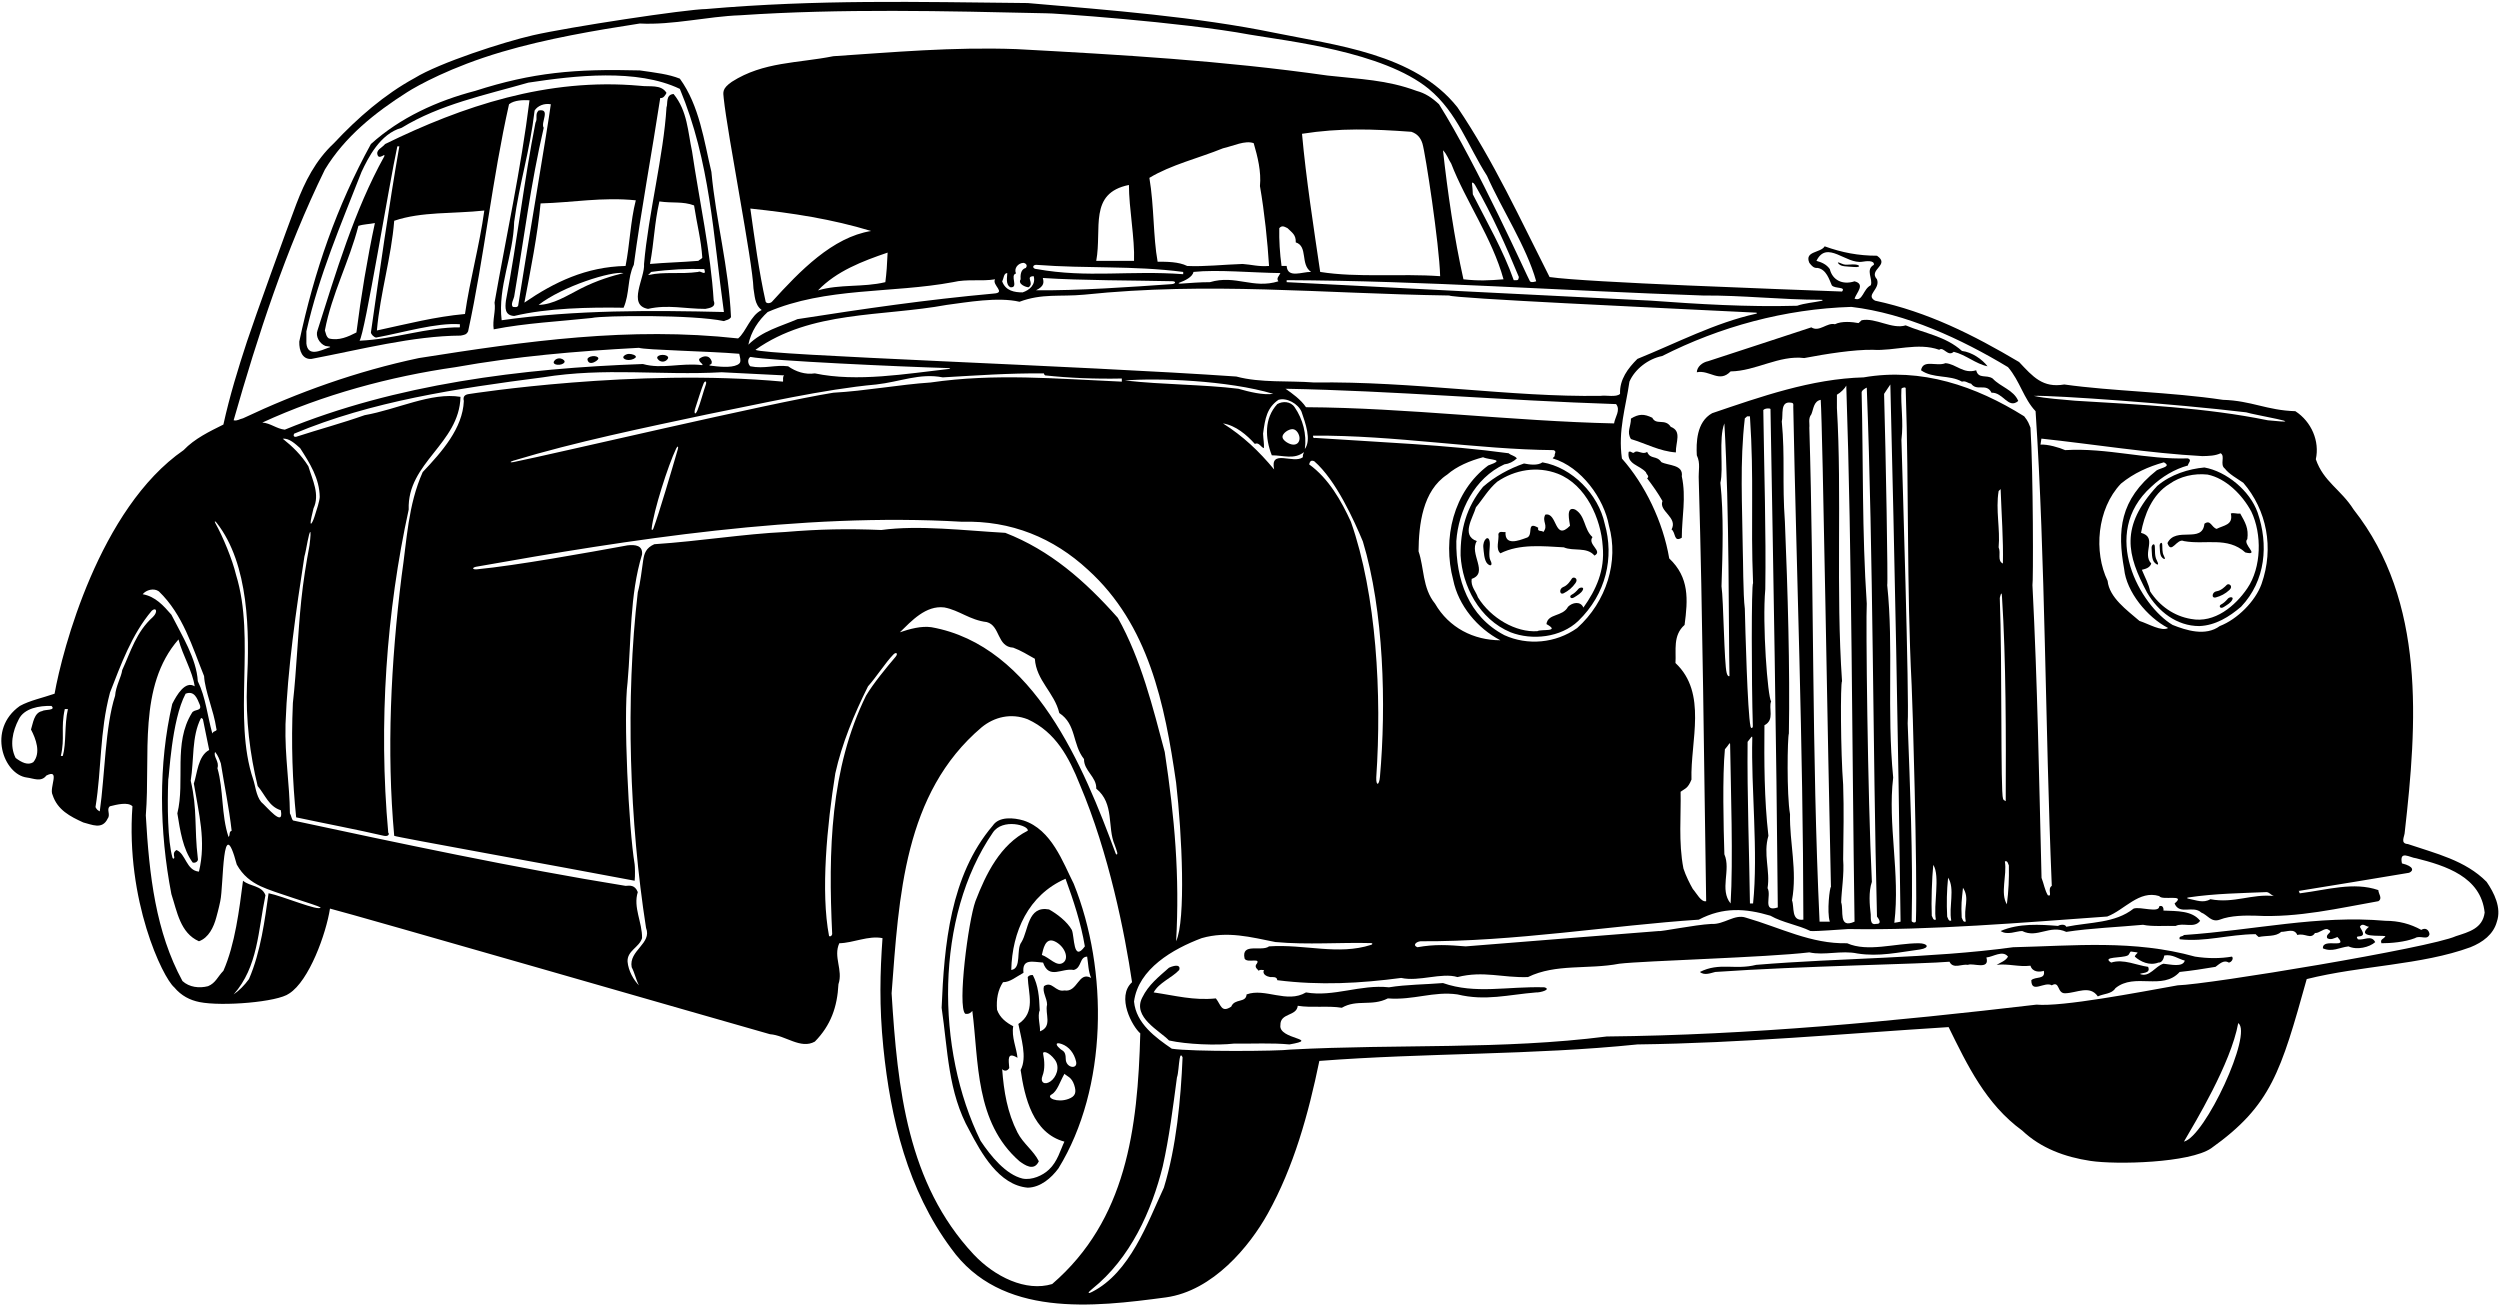 <?xml version="1.0" encoding="UTF-8"?>
<svg xmlns="http://www.w3.org/2000/svg" xmlns:xlink="http://www.w3.org/1999/xlink" width="537pt" height="281pt" viewBox="0 0 537 281" version="1.1">
<g id="surface1">
<path style=" stroke:none;fill-rule:nonzero;fill:rgb(0%,0%,0%);fill-opacity:1;" d="M 534.129 189.426 C 529.551 184.785 523.141 183.32 517.219 181.305 C 515.449 181.184 516.547 179.656 516.547 178.68 C 519.172 155.48 521.125 129.23 505.559 109.449 C 502.812 105.113 499.086 103.465 497.438 98.645 C 498.293 94.797 496.523 90.586 493.043 88.324 C 486.879 88.141 483.641 86.066 477.477 85.883 C 466.059 84.176 453.789 84.051 443.41 82.586 C 438.77 83.379 436.691 80.938 433.703 77.762 C 423.812 71.902 414.105 67.02 402.75 64.578 C 400.613 63.355 403.969 62.133 403.176 59.996 C 401.223 57.859 406.105 56.945 403.176 54.93 C 399.211 54.93 395.668 54.258 391.941 52.914 C 391.051 54.371 387.547 53.895 388.645 56.457 C 389.18 57.145 389.594 57.629 390.418 57.555 C 392.309 57.859 392.922 60.059 393.469 61.281 C 394.078 62.074 396.582 61.523 395.668 62.621 C 383.09 62.133 340.723 60.668 332.848 59.508 C 326.621 47.238 320.82 34.539 313.066 23.062 C 303.91 11.465 286.578 9.68 273.828 7.055 C 257.062 3.605 238.465 2.184 220.758 0.656 C 196.645 0.41 175.703 -0.137 151.711 1.938 C 147.254 2 122.254 5.801 114.48 7.574 C 108.188 9.012 94.41 13.473 89.062 16.766 C 82.609 20.277 76.793 25.336 71.734 30.754 C 67.73 34.492 65.48 39.047 63.66 43.805 C 61.766 48.766 54.656 68.477 53.062 73.328 C 51.152 79.148 49.352 85 47.984 91.195 C 45.055 92.66 41.82 94.188 39.438 96.688 C 21.34 109.195 13.375 139.699 11.723 149.008 C 9.281 149.863 6.348 150.477 4.273 151.633 C -2.863 156.664 0.793 166.414 5.801 167.02 C 7.133 167.176 8.852 168.059 9.949 166.594 C 13.066 165.004 10.5 169.219 11.293 170.742 C 12.332 173.98 15.078 175.383 17.887 176.664 C 19.688 177.094 21.977 178.312 23.137 175.809 C 23.809 174.957 22.773 173.797 23.625 173.184 C 25.094 172.82 27.477 172.211 28.449 173.184 C 26.973 193.398 34.949 209.977 37.422 212.074 C 38.949 213.906 40.812 214.836 42.859 215.246 C 47.695 216.219 59.648 215.25 62.117 213.406 C 66.398 210.688 70.055 200.543 70.879 195.164 C 76.008 196.445 153.727 218.852 165.387 222.148 C 168.742 222.391 171.98 225.445 175.031 223.734 C 178.449 220.254 179.855 216.285 180.098 211.402 C 181.137 208.352 178.938 205.543 180.281 202.609 C 183.273 202.551 186.57 200.902 189.562 201.512 C 189.035 208.906 188.844 216.074 189.738 224.961 C 191.297 240.422 195.035 255.656 204.273 268.117 C 214.961 283.137 234.922 280.754 250.43 278.68 C 260.555 277.289 268.434 267.66 272.305 260.703 C 277.902 250.656 281.047 239.305 283.395 227.887 C 306.41 226.117 329.184 226.664 351.711 224.344 C 374.664 224.039 395.238 222.086 418.562 220.621 C 422.59 228.801 426.559 237.164 434.371 242.844 C 438.395 246.656 443.566 248.535 448.984 249.355 C 454.668 250.215 470.348 249.801 474.957 246.652 C 487.859 237.469 489.91 230.23 495.484 210.305 C 507.207 207.375 520.148 207.312 530.648 203.465 C 533.27 202.418 535.594 200.719 536.328 197.973 C 537.363 194.98 535.719 191.746 534.129 189.426 Z M 9.098 152.734 C 7.266 153.039 7.082 155.48 6.656 156.703 C 7.691 158.656 8.852 161.707 7.145 163.723 C 5.984 164.453 4.641 163.781 3.359 162.809 C 2.016 160.18 2.688 157.066 4.031 154.504 C 5.188 152.125 8.449 151.562 11.051 151.633 C 12.148 152.672 9.461 152.367 9.098 152.734 Z M 13.492 162.379 C 13.309 162.379 13.246 162.379 13.066 162.379 C 13.98 158.473 13.004 156.457 13.918 152.305 C 14.164 152.305 14.348 152.305 14.59 152.305 C 13.797 155.727 14.277 159.613 13.492 162.379 Z M 482.48 88.57 C 483.824 89.059 497.254 91.316 487.121 90.277 C 473.629 87.531 459.824 86.93 445.719 86.074 C 442.734 85.766 439.684 85.656 436.816 85.027 C 441.488 84.895 467.281 86.738 482.48 88.57 Z M 456.266 122.219 C 456.754 127.102 461.199 132.578 465.715 134.898 C 464.312 135.691 461.578 134.035 459.551 133.371 C 456.863 131.051 453.078 128.367 452.715 124.766 C 449.723 118.598 450.395 109.316 455.582 103.883 C 458.328 101.625 461.504 100.223 464.801 99.305 C 466.449 100.223 464.383 100.434 463.273 101.016 C 455.277 107.355 454.785 113.992 456.266 122.219 Z M 462.09 104.562 C 464.41 102.367 467.098 100.777 469.965 99.984 C 469.965 99.496 470.941 98.824 469.965 98.461 C 461.051 98.766 452.629 96.141 443.594 96.688 C 442.371 96.141 439.824 95.387 438.297 95.508 C 438.297 95.266 438.492 94.461 438.492 94.215 C 449.359 95.375 461.723 97.359 473.078 97.973 C 474.512 97.938 475.828 97.91 476.988 97.359 C 478.047 97.938 476.742 99.805 477.902 100.656 C 478.758 101.816 480.648 102.855 481.871 103.711 C 486.879 109.57 488.523 117.629 485.777 125.445 C 484.434 129.168 480.59 133.016 476.805 134.48 C 473.75 136.738 469.586 135.398 466.668 134.234 C 459.816 130.152 450.855 114.656 462.09 104.562 Z M 470.059 192.773 C 475.695 191.918 481.633 191.852 486.879 191.621 C 487.488 191.684 487.914 192.355 488.465 192.477 C 483.762 191.926 479.797 194.125 474.789 193.148 C 473.246 194.066 471.738 193.344 470.152 193.059 C 469.73 192.984 469.66 192.832 470.059 192.773 Z M 393.043 57.801 C 392.309 56.762 391.273 56.336 390.172 56.031 C 392.434 51.449 396.523 56.824 400.062 56.215 C 400.797 56.09 402.688 55.848 402.504 56.883 C 400.613 57.922 402.383 59.996 401.836 61.281 C 400.184 62.074 400.125 64.883 398.355 64.148 C 398.781 62.867 400.734 61.035 398.355 60.426 C 395.73 61.281 393.594 60.121 393.043 57.801 Z M 397.684 65.922 C 409.402 67.324 421.188 72.758 431.32 78.863 C 433.887 81.855 434.68 85.641 437.242 88.324 C 439.379 120.621 439.258 155.113 440.723 190.281 C 439.684 190.949 440.969 192.723 439.867 192.293 C 439.195 191.133 439.012 189.789 438.523 188.57 C 437.977 166.715 437.672 147.301 436.57 125.688 C 436.754 125.504 436.754 101.449 436.145 91.867 C 435.777 91.012 435.73 90.586 434.801 89.426 C 424.359 82.891 412.699 78.922 400.309 81.059 C 389.074 81.363 378.207 85.211 367.77 88.754 C 364.348 90.645 364.348 95.223 364.473 97.789 C 365.324 99.621 364.777 100.902 364.898 103.281 C 365.754 132.711 365.996 162.93 366.484 193.578 C 365.387 193.82 364.473 191.926 363.617 190.949 C 363.023 189.93 362.09 188.082 361.602 186.555 C 360.504 180.938 361.113 175.016 360.992 170.07 C 361.969 169.34 362.535 169.406 363.328 167.453 C 363.086 159.148 366.789 148.887 359.891 142.414 C 360.074 139.73 359.281 136.492 361.848 134.234 C 362.578 128.742 362.883 124.039 358.551 119.949 C 357.207 112.012 353.312 104.043 348.387 98.492 C 347.531 92.449 349.207 87.531 350.004 81.977 C 351.16 79.289 354.062 77.062 357.023 76.48 C 369.414 70.191 383.395 66.348 397.684 65.922 Z M 429.305 117.566 C 429.672 113.66 428.637 109.512 429.305 105.48 C 429.488 105.297 429.609 105.176 429.734 105.055 C 429.918 110.363 430.344 116.102 430.223 121.047 C 428.941 120.438 429.855 118.852 429.305 117.566 Z M 430.031 128.258 C 430.895 141.461 430.895 158.445 430.832 172.086 C 430.328 171.805 430.398 171.895 430.25 171.547 C 429.691 170.234 430.094 142.309 429.555 128.457 C 429.555 128.41 429.973 126.449 430.031 128.258 Z M 430.648 185.027 C 431.262 184.785 431.32 185.578 431.504 185.883 C 431.566 188.875 431.441 191.379 431.078 194.246 C 429.609 191.867 431.137 188.02 430.648 185.027 Z M 422.254 197.938 C 421.648 198.199 421.566 197.406 421.375 197.105 C 421.23 194.117 421.359 193.57 421.648 190.691 C 423.176 193.031 421.684 194.961 422.254 197.938 Z M 419.129 197.73 C 418.527 197.992 418.441 197.199 418.254 196.898 C 418.109 193.91 418.164 191.406 418.449 188.527 C 419.98 190.867 418.559 194.754 419.129 197.73 Z M 415.824 197.527 C 415.219 197.789 415.137 196.996 414.945 196.699 C 414.805 193.711 414.977 188.645 415.266 185.766 C 416.793 188.105 415.254 194.551 415.824 197.527 Z M 409.77 155.359 C 410.137 150.414 408.605 100.922 408.426 94.492 C 408.914 90.34 408.242 87.531 408.426 83.504 C 408.609 83.195 409.465 83.074 409.344 83.504 C 410.074 105.664 409.527 125.445 410.625 147.238 C 410.77 149.047 411.906 188.203 411.539 197.789 C 411.578 198.43 410.562 198.094 410.625 197.789 C 410.93 183.688 410.258 168.91 409.77 155.359 Z M 406.656 167.02 C 405.254 152.551 406.777 139.059 405.375 125.688 C 405.559 125.445 405.07 97.422 404.703 84.602 C 405.254 83.809 405.559 83.258 406.047 82.586 C 406.961 119.703 407.754 158.898 408.242 197.973 C 407.879 198.031 407.449 198.156 406.902 198.215 C 408.184 187.531 405.438 177.094 406.656 167.02 Z M 401.836 196.445 C 401.59 194.43 401.344 191.5 402.078 189.426 C 401.16 170.621 400.766 132.832 400.98 129.656 C 399.941 114.27 400.246 99.191 399.879 84.355 C 399.82 83.93 400.551 83.441 400.98 83.258 C 402.383 119.582 402.262 160.242 403.176 196.871 C 403.605 197.422 404.336 198.52 402.934 198.461 C 401.59 198.766 401.895 196.996 401.836 196.445 Z M 395.91 184.602 C 395.973 178.559 396.094 174.285 395.91 168.547 C 395.363 161.586 395.301 146.629 395.668 146.324 C 394.324 126.91 395.668 106.152 394.57 87.652 C 394.57 86.738 394.57 86.004 394.57 84.785 C 395.363 84.355 396.277 83.441 396.582 82.828 C 397.805 119.34 397.805 160.672 398.355 197.973 C 394.812 199.559 396.094 195.59 395.484 193.82 C 395.547 191.258 396.156 187.836 395.91 184.602 Z M 393.043 197.973 C 392.371 197.973 391.578 197.973 390.844 197.973 C 389.137 161.402 389.684 126.359 388.645 91.867 C 388.762 91 388.34 89.91 389.074 88.996 C 389.562 87.836 389.562 86.188 391.09 85.883 C 391.516 91.926 392.613 161.402 393.285 190.523 C 393.043 190.461 392.371 195.836 393.043 197.973 Z M 384.496 174.895 C 383.762 170.684 383.945 158.41 384.25 157.555 C 384.496 143.699 384.008 126.848 383.395 112.074 C 382.785 103.59 383.457 98.152 382.727 90.523 C 383.09 89.18 382.289 86.125 384.672 86.492 C 385.363 86.559 385.188 86.891 385.195 87.395 C 385.879 123.055 387.305 159.496 387.363 197.543 C 384.68 197.91 385.473 194.859 384.922 193.395 C 386.082 186.98 384.371 180.938 384.496 174.895 Z M 379.672 190.77 C 380.281 187.043 378.695 183.441 379.855 179.535 C 378.941 171.598 378.941 163.602 379 155.785 C 381.262 154.625 379.828 152.129 380.438 150.66 C 379.703 149.746 378.512 134.113 379.184 126.543 C 379.367 114.453 378.941 101.449 378.758 88.082 C 379.121 87.652 380.297 87.648 380.301 87.879 C 380.91 122.648 381.566 158.953 381.871 194.918 C 378.449 196.02 380.59 192.414 379.672 190.77 Z M 376.559 125.262 C 376.191 125.383 376.211 146.41 376.508 155.938 C 376.523 156.398 376.133 156.609 376.008 156.016 C 375.352 152.926 374.887 134.844 374.789 130.754 C 374.402 127.906 374.422 119.277 374.359 118.668 C 374.238 108.41 373.688 99.312 374.789 89.852 C 374.973 89.73 375.094 89.605 375.277 89.426 C 375.461 89.426 375.703 89.426 375.887 89.426 C 376.805 103.281 376.008 111.523 376.559 125.262 Z M 375.383 159.344 C 376.113 158.488 376.41 157.789 376.391 158.555 C 376.105 169.098 377.695 183.133 376.559 194.066 C 376.375 194.066 376.133 194.066 375.887 194.066 C 375.766 184.234 375.262 170.699 375.383 159.344 Z M 370.395 183.504 C 370.211 177.641 369.957 166.746 370.508 160.945 C 371.301 160.094 371.617 159.215 371.629 159.891 C 371.77 169.207 372.305 184.902 371.734 194.066 C 369.293 191.074 371.859 186.859 370.395 183.504 Z M 369.539 103.711 C 370.27 100.656 369.109 94.246 370.395 90.949 C 371.492 109.691 371.281 135.262 371.492 145.223 C 371.234 145.352 371.039 145.086 370.891 144.551 C 370.348 142.613 370.211 128.863 369.781 125.934 C 370.027 118.363 370.27 110.609 369.539 103.711 Z M 312.152 124.59 C 313.25 130.023 317.34 134.969 322.285 137.531 C 316.547 137.531 311.234 134.844 308.242 129.656 C 305.496 126.297 305.922 121.902 304.703 118.422 C 304.762 112.684 305.559 105.418 310.867 101.938 C 312.883 100.168 315.754 98.949 318.562 98.215 C 320.027 98.887 323.629 98.582 319.66 99.984 C 312.211 105.539 309.77 115.676 312.152 124.59 Z M 312.82 116.227 C 313.25 109.754 316.73 102.672 323.141 99.742 C 324.176 99.621 325.031 99.191 325.824 98.461 C 325.34 97.848 324.605 97.848 324.055 97.359 C 310.504 95.527 296.77 95.023 282.48 94.062 C 282.113 94.188 281.992 93.891 282.055 93.574 C 299.574 93.453 317.309 96.551 333.699 96.688 C 334.496 96.992 333.824 97.422 333.945 97.973 C 333.762 98.152 333.641 98.277 333.52 98.461 C 339.684 100.289 344.566 107.129 345.605 112.93 C 347.742 120.5 345.117 129.23 338.77 134.906 C 334.129 138.203 328.086 138.691 323.141 136.434 C 315.445 132.402 312.699 124.469 312.82 116.227 Z M 290.172 112.074 C 288.098 107.555 285.41 102.793 281.199 99.742 C 281.383 99.133 281.562 98.766 282.297 99.07 C 286.992 103.141 290.91 111.91 292.742 116.305 C 297.242 131.141 297.789 151.465 296.41 166.891 C 296.238 168.785 295.547 168.859 295.621 166.977 C 296.828 149.223 295.676 127.707 290.172 112.074 Z M 280.527 87.469 C 279.426 85.82 277.535 84.48 276.133 83.504 C 299.328 83.93 322.527 86.004 347.133 86.801 C 348.172 88.082 346.887 89.605 346.703 90.949 C 324.727 90.461 302.32 87.594 280.527 87.469 Z M 278.086 87.469 C 277.23 86.188 275.52 86.129 274.359 86.801 C 271.551 89.852 271.719 94.074 273.184 97.801 C 275.688 97.801 277.965 98.766 280.098 97.117 C 279.977 97.422 279.793 97.789 279.855 98.215 C 277.84 99.742 272.711 96.324 273.688 100.84 C 270.391 96.871 267.035 93.699 262.699 90.949 C 265.445 91.379 267.828 93.453 269.539 95.348 C 270.453 94.918 270.82 96.078 271.492 96.262 C 271.551 95.223 271.379 94.605 271.309 93.148 C 271.742 89.805 272.164 87.594 274.605 85.883 C 276.375 85.336 278.836 86.723 279.566 88.434 C 280.422 90.938 281.719 94.469 280.281 96.445 C 280.711 93.27 279.855 90.035 278.086 87.469 Z M 279.141 94.121 C 279.141 94.879 278.727 95.508 277.832 95.508 C 276.938 95.508 275.473 94.602 275.473 93.844 C 275.473 93.086 276.73 92.18 277.625 92.18 C 278.52 92.18 279.141 93.363 279.141 94.121 Z M 241.637 81.73 C 248.348 81.148 263.738 81.672 273.508 84.602 C 271.246 84.906 268.379 84.176 265.996 83.504 C 258.547 82.586 249.879 82.648 241.637 81.73 Z M 343.836 85.027 C 324.422 85.336 303.605 81.855 282.297 82.16 C 276.742 81.73 270.758 82.281 265.57 80.879 C 232.234 78.559 163.555 76.297 162.273 75.137 C 174.238 66.652 189.438 68.055 203.359 65.492 C 207.633 64.941 214.348 63.723 218.988 64.82 C 223.871 62.988 227.656 63.781 232.848 63.297 C 259.953 60.484 283.395 63.051 311.297 63.477 C 312.152 64.09 355.312 66.078 377.176 67.156 C 377.48 67.172 377.477 67.328 377.172 67.395 C 368.414 69.336 360.148 73.672 351.711 77.094 C 349.695 79.105 347.863 81.488 347.988 84.602 C 347.191 85.395 344.934 84.844 343.836 85.027 Z M 110.289 99.258 C 109.5 99.414 109.492 99.188 110.277 98.949 C 123.551 94.926 138.695 91.82 151.953 88.996 C 163.434 86.738 176.801 83.625 188.219 82.586 C 193.285 82.035 197.559 80.082 202.504 81.059 C 210.074 80.633 216.547 80.145 224.238 80.203 C 224.238 80.391 224.359 80.512 224.48 80.633 C 229.609 81.184 235.105 81.426 240.965 81.305 C 240.965 81.488 240.965 81.73 240.965 81.977 C 226.742 81.363 213.797 80.145 199.879 82.16 C 193.348 82.586 185.777 83.992 179 84.355 C 165.629 86.492 118.941 97.516 110.289 99.258 Z M 145.605 96.461 C 144.328 100.871 141.523 110.422 140.352 113.512 C 140.195 113.93 139.926 113.949 139.969 113.559 C 140.398 109.719 143.477 100.023 145.242 96.336 C 145.547 95.699 145.773 95.887 145.605 96.461 Z M 149.352 87.672 C 149.695 86.629 150.75 83.234 151.152 82.328 C 151.43 81.703 151.914 81.844 151.57 82.746 C 151.223 83.645 150.391 86.77 149.836 88.086 C 149.281 89.402 149.004 88.711 149.352 87.672 Z M 165.812 64.82 C 165.438 65.188 164.688 65.25 164.469 64.82 C 163.004 58.289 162.09 51.27 161.172 44.797 C 170.391 45.773 178.633 47.055 187.121 49.617 C 178.816 50.961 171.855 58.164 165.812 64.82 Z M 190.66 54.258 C 190.559 56.797 190.422 58.672 190.172 60.609 C 185.348 61.77 180.402 60.977 175.703 62.379 C 179.672 58.227 185.289 56.09 190.66 54.258 Z M 164.898 67.02 C 177.414 61.645 191.574 63.051 204.703 60.609 C 207.754 59.875 210.809 60.484 213.738 59.996 C 213.004 61.219 216.18 62.867 213.492 63.051 C 198.781 64.395 185.836 66.285 171.309 68.547 C 167.645 70.133 163.797 71.047 160.746 74.039 C 161.297 71.23 162.941 68.789 164.898 67.02 Z M 161.172 76.664 C 165.5 77.5 193.629 78.781 203.738 79.066 C 204.227 79.082 204.219 79.207 203.73 79.262 C 194.66 80.273 184.125 82.117 175.031 80.203 C 172.957 80.512 170.941 79.84 169.293 78.68 C 166.484 78.312 164.164 79.289 161.172 78.68 C 160.621 78.191 160.504 77.094 161.172 76.664 Z M 217.035 61.707 C 218.926 61.891 216.836 59.105 218.238 58.742 C 217.75 57.703 218.621 56.52 219.844 56.457 C 220.453 56.578 220.758 57.066 220.332 57.555 C 219.172 57.859 219.172 59.266 219.23 59.996 C 218.559 61.035 220.391 61.707 220.941 61.707 C 222.285 60.789 220.086 59.387 222.039 59.324 C 222.527 61.156 221.125 62.316 219.66 62.805 C 217.949 62.805 215.996 62.5 215.266 60.426 C 215.629 59.812 215.57 58.656 216.363 58.656 C 216.363 59.508 215.934 61.098 217.035 61.707 Z M 254.152 58.41 C 254.152 58.594 254.152 58.715 254.152 58.898 C 242.676 58.043 233.641 59.754 222.711 57.801 C 221.707 57.77 221.707 56.938 222.527 56.883 C 233.699 57.738 243.227 57.008 254.152 58.41 Z M 235.473 56.031 C 236.754 49.07 233.762 41.5 242.492 39.73 C 242.492 44.734 243.773 51.207 243.59 56.031 C 241.453 56.031 238.156 56.031 235.473 56.031 Z M 272.59 57.129 C 270.332 57.312 268.805 56.824 266.91 56.699 C 262.945 56.824 258.609 57.312 255.008 57.129 C 253.176 56.215 250.613 56.215 248.656 56.215 C 247.68 50.84 247.926 44.309 246.887 38.203 C 251.527 35.395 257.449 33.988 262.699 31.855 C 264.898 31.363 267.461 30.082 269.293 30.754 C 270.148 33.684 270.941 36.859 270.637 39.973 C 271.613 45.59 272.285 52.062 272.59 57.129 Z M 281.625 58.41 C 279.734 58.348 276.559 59.875 276.375 57.129 C 275.949 57.129 275.645 57.129 275.277 57.129 C 274.91 54.504 274.727 51.512 274.789 49.008 C 275.398 48.336 275.875 48.688 276.559 49.008 C 277.535 49.984 278.391 50.414 278.328 52.062 C 281.016 52.914 279.246 56.824 281.625 58.41 Z M 279.672 28.738 C 287.852 27.457 294.75 27.703 303.176 28.312 C 304.547 28.789 305.195 29.719 305.543 30.844 C 306.168 32.871 309.16 52.426 309.344 59.324 C 300.855 58.715 291.516 59.691 283.578 58.41 C 282.176 48.887 280.527 38.266 279.672 28.738 Z M 275.031 58.656 C 274.789 59.266 274.055 59.754 274.605 60.426 C 269.109 62.133 265.445 58.961 259.891 60.609 C 257.73 60.609 255.621 60.789 253.609 60.926 C 253.18 60.953 252.988 60.836 253.41 60.684 C 254.473 60.305 256.176 59.5 256.352 58.41 C 261.48 57.859 269.109 58.594 275.031 58.656 Z M 223.996 59.711 C 232.145 60.262 243.855 60.223 251.816 60.406 C 252.684 60.426 252.559 60.969 251.68 61.031 C 243.371 61.617 231.316 62.461 222.539 62.348 C 224.414 61.445 224.203 60.547 223.996 59.711 Z M 365.812 63.477 C 374.426 63.418 382.469 64.387 391.262 64.395 C 391.57 64.395 391.59 64.555 391.273 64.621 C 389.605 64.977 387.664 65.109 386.02 65.676 C 375.277 65.98 364.652 65.309 354.578 64.578 C 328.207 63.297 302.441 61.949 276.375 60.609 C 276.375 60.484 276.375 60.363 276.375 60.18 C 306.23 60.305 335.227 62.441 365.812 63.477 Z M 316.195 39.594 C 316.09 38.961 316.539 39.223 316.836 39.734 C 320.508 46.113 323.484 52.785 326.254 59.508 C 326.133 60.305 326.008 60.18 325.152 60.18 C 322.895 53.77 319.355 47.664 316.363 41.742 C 316.312 40.938 316.305 40.227 316.195 39.594 Z M 322.957 59.996 C 319.902 60.242 317.645 60.363 314.348 59.996 C 312.395 51.27 310.93 41.195 309.953 32.281 C 310.809 33.137 311.113 34.234 311.723 35.148 C 314.836 43.211 320.516 51.145 322.957 59.996 Z M 69.781 36.434 C 74.066 29.332 80.617 24.148 87.461 19.801 C 89.676 18.391 96.828 14.391 107.754 11.156 C 117.383 8.312 127.898 6.52 137.426 5.051 C 144.508 5.418 151.953 3.527 158.977 3.281 C 180.648 1.816 203.055 2.367 224.727 2.855 C 225.031 2.73 254.094 4.746 268.438 7.434 C 276.453 8.805 297.078 11.055 306.898 19.094 C 313.066 24.223 315.266 31.305 319.414 37.773 C 322.59 44.98 327.902 52.977 329.977 60.426 C 329.145 60.684 328.789 60.625 328.621 60.398 C 328.312 59.984 317.309 35.43 309.098 22.391 C 307.523 20.93 306.105 20.012 304.273 19.52 C 297.863 17.141 292.188 17.02 285.164 16.227 C 262.336 12.988 240.844 11.77 218.316 10.547 C 204.52 10.059 191.941 11.219 179 12.074 C 171.367 13.602 163.98 13.234 157.203 17.566 C 155.074 19.043 155.328 19.805 155.449 21.055 C 156.285 29.047 161.66 56.152 161.844 61.949 C 162.113 63.25 162.027 65.43 163.613 66.59 C 161.172 67.75 160.258 71.293 158.547 72.695 C 135.164 70.133 113.246 73.246 89.988 76.91 C 76.562 79.754 64.031 84.266 52.199 89.852 C 51.391 90.027 50.977 90.461 50.184 90.277 C 55.371 72.086 61.355 53.648 69.781 36.434 Z M 150.184 77.094 C 150 77.762 151.16 78.191 150.855 78.434 C 146.215 77.887 142.188 79.352 138.098 78.191 C 112.027 79.105 84.98 82.523 61.172 92.293 C 59.402 92.109 58.121 90.891 56.348 90.766 C 69.352 84.785 83.762 80.879 97.863 78.863 C 110.867 76.543 123.566 75.441 137.242 74.711 C 138.598 75.184 152.383 75.441 158.793 75.992 C 159.172 77.594 159.172 77.969 158.367 78.375 C 156.965 79.078 154.137 78.738 152.598 78.539 C 152.199 78.488 152.422 78.324 152.609 78.277 C 152.801 78.23 152.887 78.105 152.887 77.68 C 152.402 76.086 150.945 76.43 150.184 77.094 Z M 66.238 100.156 C 64.711 97.715 62.82 95.895 60.746 94.246 C 62.09 94.062 63.453 95.367 64.469 96.262 C 66.543 99.496 68.621 102.734 68.68 106.762 C 68.625 107.688 68.035 109.52 67.555 110.98 C 67.043 112.551 66.383 113.398 66.922 110.992 C 67.027 110.527 67.164 109.938 67.34 109.203 C 68.742 106.215 67.156 103.211 66.238 100.156 Z M 46.535 112.297 C 53.516 121.191 53.613 135.816 53.051 146.812 C 52.746 154.566 53.699 162.121 55.348 168.84 C 56.996 170.793 57.754 173.246 60.316 174.039 C 61.051 177.945 57.328 173.309 56.105 172.27 C 55.008 170.926 54.824 168.668 54.395 167.445 C 49.934 154.199 54.973 137.324 50.699 123.469 C 49.914 120.18 47.898 115.316 46.277 112.41 C 46.004 111.914 46.188 111.855 46.535 112.297 Z M 46.215 161.523 C 46.824 162.258 47.133 163.129 47.438 163.98 C 48.16 168.531 49.207 173.551 49.758 178.438 C 49.086 178.68 49.512 179.41 49.086 179.777 C 47.496 175.016 48.047 169.645 46.703 165.004 C 47.191 163.602 45.727 162.5 46.215 161.523 Z M 34.129 127.031 C 39.316 132.035 41.27 138.875 43.836 145.223 C 44.016 148.461 45.91 152.609 46.461 156.457 C 46.766 157.191 45.91 156.824 45.605 157.555 C 44.566 153.832 44.199 149.805 42.492 146.324 C 42.188 141.438 39.133 136.617 36.812 132.035 C 35.105 130.086 33.395 128.129 30.648 127.641 C 31.379 126.727 33.027 126.238 34.129 127.031 Z M 42.734 187.227 C 39.988 186.98 39.926 183.379 37.91 182.586 C 37.199 183.039 37.316 183.535 37.43 184.105 C 37.496 184.465 37.148 184.594 37.031 184.172 C 36.031 180.598 35.922 173.23 36.141 167.445 C 36.324 167.262 36.812 154.688 39.867 149.008 C 41.758 148.277 42.367 150.047 42.918 151.391 C 43.469 152.855 41.637 152.246 41.211 153.16 C 37.18 159.633 39.805 167.754 38.094 174.711 C 38.707 178.438 39.254 182.344 41.391 185.273 C 42.004 185.457 42.676 184.969 42.492 184.355 C 41.699 177.824 42.43 173.918 40.965 167.691 C 41.699 163.234 41.148 158.168 43.164 154.258 C 43.406 154.199 43.469 154.383 43.59 154.504 C 44.016 156.703 44.508 158.898 44.934 161.098 C 42.492 162.379 42.367 166.227 41.637 168.301 C 42.676 174.648 44.324 180.633 42.734 187.227 Z M 26.25 143.941 C 26.07 145.406 24.848 147.422 24.727 149.438 C 22.59 156.031 22.527 166.531 21.43 174.285 C 20.879 173.98 20.82 173.918 20.512 173.367 C 21.855 165.004 21.367 157.312 23.625 148.766 C 25.945 142.844 28.266 136.312 32.602 131.184 C 33.516 130.367 34.016 131.367 32.844 132.527 C 29.242 135.762 28.082 139.973 26.25 143.941 Z M 57.691 191.867 C 56.898 197.422 56.043 204.383 53.48 210.305 C 52.504 211.648 51.406 212.746 50.184 213.602 C 55.434 207.68 55.434 199.926 57.02 192.293 C 56.227 190.156 53.723 190.461 52.199 189.18 C 51.406 195.348 50.488 202.855 47.984 208.531 C 46.766 209.754 46.336 211.16 44.688 211.832 C 42.797 212.32 40.66 212.074 39.195 210.73 C 33.457 200.168 32.051 188.082 31.32 175.141 C 32.355 162.258 29.547 147.422 38.34 137.348 C 39.254 140.828 41.332 144.125 41.82 147.422 C 39.805 146.141 37.973 149.254 36.996 151.207 C 34.004 164.148 34.188 178.438 36.812 192.051 C 38.035 195.773 38.707 200.414 42.734 202.184 C 44.801 201.441 45.898 199.188 46.473 197.012 C 46.562 196.676 47 195.125 47.312 193.578 C 48.062 190.25 47.68 173.797 50.855 185.699 C 52.16 188.062 53.969 189.418 56 190.375 C 59.012 191.793 68.012 194.371 68.863 194.918 C 68.621 195.836 60.746 192.477 57.691 191.867 Z M 168.684 114.27 C 159.648 114.699 150.551 116.227 140.539 116.898 C 138.742 117.707 138.391 118.859 138.16 120.332 C 137.816 122.512 137.578 125.18 136.996 127.215 C 134.312 150.168 135.227 176.543 138.77 199.316 C 140.109 202.672 135.012 204.156 135.684 207.758 C 136.355 209.039 136.57 210.363 137.242 211.648 C 136.082 210.488 134.98 208.531 134.801 206.578 C 134.676 204.199 137.301 203.527 137.914 201.512 C 137.973 198.094 135.961 194.918 136.996 191.621 C 136.379 190.066 135.336 190.207 134.371 190.281 C 111.203 186.555 84.828 180.93 62.941 176.238 C 62.578 175.809 62.578 175.199 62.273 174.711 C 62.211 168.301 61.16 162.594 61.328 155.555 C 61.754 143.711 63.613 131 65.387 119.523 C 65.559 119 65.828 117.551 66.07 116.262 C 66.512 113.934 67 112.992 66.484 117.141 C 65.766 120.992 65.133 124.883 64.711 128.949 C 63.969 136.105 63.727 143.652 62.91 151.008 C 62.523 159.898 62.828 167.805 63.613 175.566 C 69.902 176.91 76.68 178.191 82.48 179.535 C 83.582 179.73 83.641 179.047 83.395 178.863 C 81.258 155.297 83.027 131.184 87.789 109.449 C 87.426 99.375 98.668 95.316 98.914 85.242 C 92.625 84.203 85.285 87.961 78.328 89.18 C 73.504 90.891 68.5 92.23 63.613 93.82 C 63.047 93.914 62.977 93.496 63.188 93.148 C 79.793 86.188 98.109 83.441 116.547 81.059 C 130.16 78.863 141.82 80.695 155.008 79.961 C 159.465 80.203 163.98 80.391 168.438 80.633 C 168.07 80.938 168.254 81.488 168.195 81.977 C 136.516 79.066 101.492 84.52 100.645 84.652 C 99.902 84.773 99.379 85.133 99.633 86.129 C 99.391 91.988 94.949 97.012 90.797 101.406 C 87.621 108.551 87.426 115.859 86.266 123.734 C 83.945 142.414 83.027 161.34 84.676 179.535 C 84.922 179.777 119.965 186.066 136.324 189.18 C 136.445 188.195 136.387 186.027 136.32 185.637 C 135.047 178.027 133.871 153.652 134.801 146.566 C 135.613 137.621 135.227 127.824 137.914 119.094 C 138.098 117.141 136.449 116.957 134.801 117.141 C 126.156 118.719 110.953 121.469 102.453 122.289 C 101.406 122.391 101.355 121.898 102.328 121.727 C 135.109 115.918 171.945 110.055 206.656 112.074 C 217.219 111.77 226.312 115.555 233.699 122.391 C 246.766 134.234 250.184 151.207 252.629 168.117 C 253.91 179.23 254.73 197.699 252.629 202.184 C 253.422 188.203 252.32 175.629 250.184 161.523 C 247.68 152.121 245.117 141.621 240.109 132.711 C 233.027 124.711 225.52 118.18 215.934 114.453 C 207.203 113.965 197.375 112.746 189.316 113.844 C 182.051 113.539 176.008 113.66 168.684 114.27 Z M 239.629 183.285 C 232.82 164.824 222.125 138.66 200.062 134.723 C 197.863 134.418 195.422 135.09 193.285 135.82 C 195.789 133.379 198.871 129.984 202.84 130.477 C 206.074 131.086 208.305 133.195 211.969 133.625 C 214.898 134.418 214.105 138.938 217.645 139.117 C 219.293 139.73 220.758 140.645 222.285 141.5 C 222.59 146.199 226.496 148.766 227.535 153.16 C 231.258 155.602 230.281 159.816 232.848 163.051 C 232.785 165.555 235.594 166.898 235.473 169.398 C 239.438 172.637 237.789 177.641 239.438 181.488 C 239.645 182.109 239.855 182.594 239.984 183.141 C 240.086 183.559 239.789 183.73 239.629 183.285 Z M 186.02 149.438 C 178.328 165.129 177.902 182.711 178.754 200.656 C 178.516 201.379 178.105 201.027 178.086 201.086 C 176.254 191.562 177.656 177.215 179.426 166.105 C 180.832 159.754 183.457 153.406 186.449 147.422 C 188.18 145.512 190.191 142.336 191.879 140.602 C 192.508 139.953 192.98 140.363 192.363 141.09 C 190.406 143.395 187.602 146.789 186.02 149.438 Z M 226.008 275.812 C 220.391 277.52 213.676 274.285 209.098 269.402 C 194.934 254.199 192.797 233.992 191.516 213.355 C 193.102 192.598 194.141 170.379 210.867 156.215 C 213.555 154.016 217.156 153.102 220.758 154.504 C 226.789 157.277 229.613 162.68 231.938 168.5 C 238.203 183.242 241.637 200.598 243.164 210.977 C 239.707 214.129 243.266 220.555 244.934 221.965 C 244.387 242.539 241.941 262.074 226.008 275.812 Z M 250 255.113 C 246.453 262.727 242.734 273.324 234.613 277.48 C 233.496 278.051 233.656 277.621 234.613 276.855 C 242.828 270.273 247.387 260.074 249.758 250.535 C 251.16 244.309 251.953 237.836 252.809 231.426 C 253.105 230.684 253.188 228.562 253.387 227.43 C 253.516 226.699 253.695 226.383 254.016 227.117 C 253.648 236.031 252.688 246.324 250 255.113 Z M 469.109 245.223 C 471.391 241.266 479.184 228.496 480.77 219.766 C 483.945 221.91 473.68 244.109 469.109 245.223 Z M 527.535 201.086 C 522.043 203.59 474.422 211.465 467.77 211.648 C 459.281 213.172 443.016 216.293 437.426 215.797 C 406.656 219.402 375.887 222.332 345.117 222.637 C 322.527 225.504 300.551 224.223 277.23 225.445 C 274.605 225.809 256.047 225.934 251.711 225.262 C 248.23 222.879 244.02 219.828 243.59 215.129 C 244.508 208.105 251.953 203.832 258.121 201.512 C 263.676 199.926 268.695 201.309 273.945 202.348 C 280.824 202.988 288.016 202.391 294.551 202.578 C 294.863 202.586 294.855 202.844 294.543 202.945 C 287.41 205.254 280.309 202.758 272.59 203.281 C 271.004 204.504 266.547 202.367 267.34 205.906 C 267.891 207.008 271.188 205.48 269.781 207.25 C 269.539 207.863 270.086 208.168 270.391 208.531 C 270.637 208.168 271.125 208.41 271.492 208.352 C 271.062 209.328 272.164 209.754 272.836 209.875 C 273.445 209.875 274.301 209.754 274.359 210.547 C 283.52 211.707 292.246 211.219 300.977 210.059 C 304.824 210.914 309.648 208.84 313.066 209.875 C 318.684 208.473 322.715 210.059 328.207 209.875 C 334.191 206.945 341.148 208.289 347.805 207.008 C 353.141 206.367 379.488 205.664 388.645 204.566 C 391.82 205.297 395.547 204.078 398.965 204.809 C 403.605 205.543 407.754 204.566 412.395 203.953 C 414.641 203.594 414.086 202.625 412.152 202.609 C 407.086 202.609 401.16 204.566 396.766 202.609 C 389.012 202.793 382.422 199.254 375.031 197.117 C 372.59 196.262 370.332 198.645 367.586 198.461 C 364.043 198.645 356.535 200.168 356.352 199.984 C 341.941 201.086 328.938 202.184 314.836 203.281 C 310.992 202.977 308.242 202.793 304.457 203.465 C 303.359 203.039 304.195 202.277 305.129 202.184 C 325.215 202.305 346.219 198.766 364.898 197.543 C 370.148 194.797 374.91 195.102 380.281 196.691 C 382.969 198.215 386.145 198.645 388.891 199.984 C 390.766 200.055 394.57 199.68 397.012 199.559 C 414.473 199.863 434.738 198.156 452.629 196.871 C 456.352 195.469 459.465 191.133 463.801 192.477 C 464.41 193.516 469.723 191.926 467.098 194.066 C 468.133 196.629 471.066 194.371 472.836 196.02 C 474.18 196.508 474.973 198.215 476.805 197.543 C 479.121 196.629 482.359 196.629 484.496 196.691 C 493.652 197.176 502.504 195.039 510.871 193.578 C 511.848 192.965 510.871 191.988 510.871 191.195 C 505.559 189.363 499.941 191.133 494.141 191.867 C 493.773 191.988 494.02 191.438 493.715 191.379 C 501.652 190.098 509.832 188.754 517.465 187.473 C 518.426 187.086 518.633 186.113 515.938 185.457 C 515.324 182.527 517.645 184.234 518.988 184.355 C 525.277 185.945 532.91 188.324 533.703 196.02 C 533.273 199.438 530.289 200.195 527.535 201.086 "/>
<path style=" stroke:none;fill-rule:nonzero;fill:rgb(0%,0%,0%);fill-opacity:1;" d="M 66.91 77.094 C 77.473 75.078 88.707 72.148 98.961 72.086 C 99.746 71.922 100.184 71.902 100.551 71.172 C 104.031 55.113 105.738 38.387 109.34 22.391 C 110.5 21.477 112.395 21.477 113.738 21.535 C 111.906 36.309 108.73 50.777 106.227 65.004 C 106.531 66.773 105.738 68.727 106.047 70.742 C 112.82 69.398 120.328 69.031 127.105 68.301 C 129.488 67.75 148.965 67.566 155.496 68.973 C 155.984 68.727 156.656 68.727 157.02 68.117 C 156.531 57.312 153.785 47.48 152.809 36.922 C 151.223 30.266 150.246 22.695 146.031 16.895 C 143.59 15.922 140.992 15.641 137.426 15.125 C 123.566 14.758 114.41 15.555 102.074 19.52 C 93.895 21.656 85.961 25.262 79.672 30.938 C 72.344 44.309 67.523 58.164 64.285 73.367 C 64.227 75.391 64.988 77.266 66.91 77.094 Z M 70.637 72.695 C 70.023 72.27 70.023 71.598 69.781 70.988 C 71.246 63.172 75.031 56.152 76.984 48.52 C 78.082 48.152 79.367 48.152 80.527 47.91 C 78.879 55.602 77.535 63.723 76.559 71.414 C 74.785 72.328 72.773 73.246 70.637 72.695 Z M 98.781 70.316 C 91.758 70.254 84.676 72.879 77.227 73.184 C 78.328 71.902 83.641 39.18 85.348 31.426 C 85.531 31.426 85.652 31.426 85.777 31.426 C 83.516 44.367 81.562 58.227 79.672 71.414 C 79.73 71.844 80.281 72.391 80.77 72.512 C 86.691 71.414 93.711 69.277 98.781 69.645 C 98.781 69.887 98.781 70.07 98.781 70.316 Z M 99.879 67.445 C 93.348 68.055 87.73 69.52 80.953 70.988 C 81.684 62.867 84.066 55.234 84.676 47.422 C 90.598 45.406 97.316 45.957 104.031 45.223 C 102.992 52.793 100.914 60.18 99.879 67.445 Z M 65.812 71.172 C 68.559 59.02 73.199 48.336 77.656 36.922 C 79.062 33.938 81.625 28.738 86.266 27.457 C 94.566 22.391 104.152 20.438 113.492 17.75 C 123.504 16.227 136.812 14.699 146.031 19.094 C 152.566 34.785 153.176 50.414 155.496 67.02 C 140.234 66.652 123.566 66.531 107.754 68.789 C 106.898 61.523 110.258 54.992 110.441 47.664 C 111.602 39.117 113.797 32.586 114.836 23.734 C 115.508 22.695 116.91 22.145 118.316 22.391 C 117.645 27.52 112.762 56.215 111.297 65.676 C 111.051 66.102 110.562 65.938 110.195 65.922 C 109.586 65.492 110.379 64.148 110.441 63.723 C 112.578 51.086 113.98 39.547 116.789 27.457 C 116.059 26.359 118.379 23.246 115.691 23.734 C 114.836 24.59 115.566 25.383 115.02 26.359 C 112.578 38.691 111.113 51.758 108.672 64.578 C 108.5 66.062 108.363 67.75 110.441 67.871 C 117.523 66.164 126.617 65.98 133.945 66.102 C 135.289 63.051 134.738 59.691 136.141 56.883 C 137.605 45.836 140.109 32.281 141.82 21.047 C 142.492 21.172 142.918 20.438 143.164 19.949 C 142.004 18.055 139.566 18.711 137.426 18.422 C 117.582 16.652 99.328 22.816 82.723 30.938 C 82.051 31.793 80.605 32.199 81.152 33.418 C 81.387 33.965 82.105 33.527 82.402 33.348 C 82.57 33.246 82.648 33.398 82.527 33.617 C 76.102 45.184 72.09 58.766 68.195 70.988 C 67.73 72.215 68.602 73.785 69.867 74.301 C 70.109 74.398 71.648 74.422 70.539 74.695 C 68.785 75.332 66.133 76.68 65.812 73.797 C 65.812 72.941 65.812 72.086 65.812 71.172 Z M 112.637 65.004 C 113.922 58.289 115.508 50.23 116.117 43.695 C 122.953 43.516 129.367 42.293 136.57 43.027 C 135.41 47.543 135.289 52.488 134.371 57.129 C 125.887 57.312 119.047 60.609 112.637 65.004 Z M 133.945 58.656 C 131.59 59.227 128.254 60.199 124.723 62 C 121.836 63.473 118.82 65.438 115.691 65.492 C 120.879 61.465 131.383 58.188 133.945 58.656 "/>
<path style=" stroke:none;fill-rule:nonzero;fill:rgb(0%,0%,0%);fill-opacity:1;" d="M 138.34 56.699 C 138.586 59.633 134.676 65.555 139.195 66.348 C 143.469 65.371 147.133 66.348 151.527 66.348 C 152.32 66.164 153.906 66.043 153.297 64.578 C 152.688 54.32 150.184 42.902 148.656 32.523 C 147.742 28.305 147.68 23.855 144.688 20.191 C 142.918 20.316 143.492 22.305 143.164 23.062 C 142.555 33.32 139.258 46.016 138.34 56.699 Z M 150 58.41 C 145.973 58.961 142.859 58.289 139.195 59.082 C 139.438 58.898 139.621 58.656 139.867 58.41 C 143.836 57.859 147.863 57.68 151.281 57.801 C 151.832 59.508 150.367 57.984 150 58.41 Z M 149.086 44.125 C 149.695 48.152 150.609 51.512 150.855 55.359 C 150.734 55.602 150.246 55.785 150 56.031 C 146.277 56.336 143.039 56.395 139.621 56.699 C 140.539 51.758 140.539 48.094 141.637 43.27 C 144.492 43.688 146.645 43.211 149.086 44.125 "/>
<path style=" stroke:none;fill-rule:nonzero;fill:rgb(0%,0%,0%);fill-opacity:1;" d="M 219.844 176.238 C 217.766 175.629 214.594 175.32 213.25 177.336 C 204.09 188.082 202.809 203.098 202.262 216.469 C 203.602 225.504 203.602 234.602 208.242 242.844 C 210.746 247.605 214.531 254.566 220.758 255.113 C 223.504 255.055 225.824 253.039 227.352 250.965 C 237.973 233.688 238.098 208.352 230.648 189.852 C 228.328 185.273 225.887 178.191 219.844 176.238 Z M 229.477 236.062 C 227.086 236.934 224.621 235.785 225.871 235.094 C 227.117 234.398 227.676 232.316 228.645 230.652 C 229.199 231.207 230.172 231.344 230.727 233.012 C 231.281 234.676 231.004 235.508 229.477 236.062 Z M 224.066 226.352 C 223.93 225.656 225.316 225.934 226.562 227.598 C 227.812 229.266 226.844 231.484 225.594 232.316 C 224.344 233.148 223.371 232.457 223.93 231.07 C 224.484 229.68 224.367 227.848 224.066 226.352 Z M 228.922 227.461 C 228.922 225.52 228.09 225.797 227.535 225.102 C 226.844 224.547 226.562 223.715 228.09 224.27 C 229.617 224.824 230.727 226.211 231.145 228.016 C 231.559 229.82 228.922 229.402 228.922 227.461 Z M 234.371 210.059 C 231.625 208.531 231.504 213.234 228.633 212.746 C 226.68 213.172 226.008 210.609 224.238 211.832 C 223.871 213.172 224.91 214.395 224.91 215.797 C 224.422 217.754 226.129 220.5 223.383 221.535 C 223.504 220.438 222.785 218.234 223.336 217.016 C 223.215 214.023 223.016 211.707 221.855 209.449 C 221.43 209.387 221.004 209.512 220.758 209.875 C 220.879 213.477 222.527 217.445 218.742 219.949 C 219.293 222.879 220.695 227.152 219.23 229.84 C 220.086 235.699 221.855 243.395 228.633 245.223 C 227.777 246.996 227.168 249.496 225.336 251.207 C 223.996 252.504 221.641 253.547 219.66 253.16 C 216.059 252.305 212.82 248.34 210.625 245.043 C 200.977 225.445 200.855 196.934 213.25 178.863 C 215.336 175.68 221.078 177.305 220.758 178.438 C 214.836 181.426 211.785 187.715 209.523 193.578 C 207.992 197.805 205.617 216.227 207.328 217.754 C 207.996 217.875 208.488 217.629 208.855 217.141 C 210.258 228.07 209.402 241.074 218.988 249.438 C 220.078 250.223 222.102 251.695 223.141 249.438 C 222.039 247.18 219.781 245.652 218.559 243.27 C 216.363 238.938 215.629 234.48 215.266 229.656 C 215.754 230.145 216.363 230.086 216.789 229.414 C 216.668 227.703 216.238 225.809 218.559 227.215 C 218.379 225.199 217.219 222.695 217.645 220.438 C 216.117 219.645 214.773 218.605 214.164 216.898 C 213.98 214.637 214.348 212.625 215.445 210.977 C 216.973 210.977 218.254 209.816 219.844 208.961 C 219.477 205.785 221.918 206.641 224.055 206.762 C 225.336 210.488 228.086 207.863 230.648 208.352 C 232.418 207.863 231.809 205.543 233.52 205.48 C 233.762 207.008 233.762 208.656 234.371 210.059 Z M 223.789 205.121 C 224.066 204.012 224.484 201.238 226.562 202.207 C 228.645 203.18 229.754 205.816 228.367 206.785 C 226.98 207.758 225.453 205.676 223.789 205.121 Z M 230.223 199.742 C 229.184 197.91 226.984 196.262 225.336 195.348 C 220.695 194.492 220.941 199.863 219.414 202.367 C 218.195 203.895 219.535 208.043 217.219 208.352 C 217.398 200.168 220.879 192.234 228.879 188.754 C 230.59 193.453 232.176 198.215 233.027 203.281 C 230.465 206.824 230.832 201.086 230.223 199.742 "/>
<path style=" stroke:none;fill-rule:nonzero;fill:rgb(0%,0%,0%);fill-opacity:1;" d="M 331.746 212.074 C 323.871 211.832 316.914 213.602 309.953 211.16 C 306.352 211.465 302.078 211.465 298.352 212.074 C 292.246 211.402 286.449 214.211 280.527 213.172 C 276.438 215.613 271.734 212.137 267.766 213.602 C 267.645 215.492 265.203 214.395 264.469 216.227 C 262.336 217.629 262.273 215.859 261.172 214.457 C 256.352 214.945 252.441 213.844 247.805 213.172 C 248.965 211.035 251.711 210.059 253.297 208.352 C 253.629 207.355 252.734 207.137 251.102 207.863 C 248.84 209.875 246.703 211.523 245.359 214.273 C 243.164 218.484 249.145 221.414 251.102 223.492 C 254.945 224.344 261.297 224.59 265.141 224.16 C 269.109 224.223 273.141 223.98 276.984 224.344 C 283.883 223.125 274.543 223.309 275.031 220.195 C 274.973 217.508 278.512 218.363 278.758 216.043 C 281.809 216.531 285.227 215.98 288.219 216.469 C 291.453 214.578 294.629 216.227 298.109 214.457 C 303.664 214.883 307.938 212.867 313.066 213.602 C 319.109 215.066 323.934 213.66 329.977 213.172 C 330.77 213.234 333.328 212.555 331.746 212.074 "/>
<path style=" stroke:none;fill-rule:nonzero;fill:rgb(0%,0%,0%);fill-opacity:1;" d="M 339.012 133.379 C 344.996 127.578 346.766 119.766 344.691 112.5 C 343.348 106.215 337.73 100.414 331.32 99.312 C 330.281 100.047 328.574 99.805 327.352 99.559 C 324.176 100.656 321.062 102.367 318.562 104.562 C 314.961 108.961 313.676 113.723 313.738 119.34 C 314.105 125.809 317.707 133.016 324.484 135.82 C 329.062 137.594 335.227 136.98 339.012 133.379 Z M 317.461 128.312 C 317.035 127.031 315.875 125.992 316.117 124.344 C 319.844 123.062 315.508 118.91 317.219 116.227 C 313.738 115.004 316.426 111.156 317.035 108.961 C 318.438 107.312 319.66 105.113 321.613 103.465 C 325.398 100.902 330.16 100.047 334.617 101.758 C 340.723 104.137 343.898 111.523 344.262 117.324 C 344.754 122.512 342.859 126.664 340.113 130.512 C 339.5 129.047 337.73 129.41 336.816 130.328 C 335.656 132.527 332.48 131.73 332.176 134.051 C 335.352 135.82 330.953 135.09 330.223 135.578 C 325.645 135.883 320.27 132.832 317.461 128.312 "/>
<path style=" stroke:none;fill-rule:nonzero;fill:rgb(0%,0%,0%);fill-opacity:1;" d="M 335.898 117.566 C 337.977 118.484 340.844 117.387 342.492 119.34 C 344.387 118.363 340.906 116.957 342.066 115.371 C 340.172 113.66 340.602 110.793 338.34 109.449 C 336.203 108.594 337.18 112.137 337.242 112.93 C 333.824 116.406 334.555 109.938 331.93 110.547 C 331.137 112.012 332.664 112.867 331.504 114.27 C 331.199 113.844 330.16 114.332 330.406 113.355 C 327.656 111.77 329.609 115.188 327.777 115.555 C 326.254 116.102 323.199 117.324 323.383 114.27 C 322.836 114.395 322.102 113.965 321.855 114.699 C 322.039 116.102 321.188 117.871 322.285 118.852 C 326.438 116.773 331.383 117.324 335.898 117.566 "/>
<path style=" stroke:none;fill-rule:nonzero;fill:rgb(0%,0%,0%);fill-opacity:1;" d="M 354.91 89.73 C 353.141 88.875 352.039 88.875 350.328 89.914 C 350.328 91.684 349.355 92.723 350.328 94.309 C 353.566 95.285 356.496 96.934 359.977 97.18 C 359.914 94.98 361.32 92.602 358.879 91.684 C 357.656 89.793 355.766 91.441 354.91 89.73 "/>
<path style=" stroke:none;fill-rule:nonzero;fill:rgb(0%,0%,0%);fill-opacity:1;" d="M 353.801 97.062 C 352.887 97.734 351.91 96.695 351.176 97.062 C 350.688 97.672 350.445 96.758 349.836 97.062 C 349.406 99.809 352.215 99.871 353.559 101.461 C 353.617 101.887 354.414 102.312 353.801 102.742 C 354.961 104.266 356.184 105.977 357.098 107.625 C 356.242 109.82 360.457 111.105 359.051 113.73 C 359.969 114.34 359.48 116.598 361.25 115.5 C 361.25 111.105 362.227 106.832 361.25 102.312 C 361.617 99.75 358.379 100.055 356.855 99.262 C 355.816 97.734 354.535 98.773 353.801 97.062 "/>
<path style=" stroke:none;fill-rule:nonzero;fill:rgb(0%,0%,0%);fill-opacity:1;" d="M 371.734 79.777 C 377.109 79.719 382.176 76.238 387.547 76.91 C 392.371 75.992 398.23 75.078 402.262 75.137 C 406.902 75.441 411.969 73.488 416.547 75.137 C 417.465 74.344 418.379 76.727 419.66 75.566 C 422.223 76.176 424.422 78.191 426.926 78.68 C 425.824 77.215 423.566 75.629 421.43 75.383 C 417.891 72.207 413.371 71.598 409.344 69.887 C 406.41 70.805 402.871 68.18 399.879 68.789 C 399.637 68.973 399.453 69.215 399.211 69.398 C 397.926 69.156 395.605 68.91 394.141 69.645 C 392.434 69.215 390.785 71.414 389.074 70.316 C 381.93 72.695 374.301 75.137 366.914 77.578 C 365.691 77.824 364.531 78.738 364.473 79.961 C 367.277 79.41 369.293 82.344 371.734 79.777 "/>
<path style=" stroke:none;fill-rule:nonzero;fill:rgb(0%,0%,0%);fill-opacity:1;" d="M 471.492 205.48 C 458.305 201.816 445.605 203.16 432.422 203.465 C 414.473 205.906 395.547 205.727 377.23 207.25 C 372.652 208.41 369.355 206.641 365.141 208.777 C 366.117 209.633 367.586 208.961 368.438 208.777 C 386.828 207.492 413.434 207.066 418.746 206.578 C 419.539 208.227 421.43 207.008 422.715 207.25 C 423.75 206.762 427.477 208.473 426.68 205.664 C 428.145 205.543 430.16 204.016 431.32 205.48 C 430.832 206.398 429.672 206.762 428.879 207.25 C 431.383 206.945 433.578 207.738 436.145 207.434 C 436.57 208.84 438.098 208.84 439.012 208.531 C 439.441 210.488 437.184 209.695 436.328 210.547 C 436.328 213.539 439.195 210.73 440.723 211.648 C 442.492 210.609 441.82 213.418 443.594 213.355 C 446.094 213.297 448.902 211.523 450.613 214.027 C 451.895 213.418 453.605 213.539 454.398 212.258 C 458.551 208.84 464.473 212.867 468.195 208.777 C 470.574 208.531 473.387 208.105 475.887 207.68 C 476.742 207.066 477.656 206.09 478.758 206.762 C 479.305 206.703 479.855 205.906 479.43 205.48 C 476.926 205.906 474.238 205.906 471.492 205.48 Z M 464.715 207.008 C 462.945 207.496 461.723 210.059 459.648 209.207 C 460.137 208.898 462.027 209.145 461.418 207.68 C 459.039 207.375 456.105 205.906 453.48 206.762 C 451.285 205.418 455.863 205.848 457.023 205.234 C 457.391 205.055 457.391 204.625 457.695 204.383 C 458.062 204.441 458.441 204.504 458.84 204.543 C 459.234 204.582 459.242 204.625 458.945 204.883 C 458.758 205.043 458.617 205.25 458.551 205.48 C 459.77 206.578 461.723 207.496 463.617 206.762 C 464.41 206.824 464.777 205.906 464.898 205.234 C 466.668 204.93 467.828 205.969 469.293 206.336 C 468.867 207.863 466.121 207.129 464.715 207.008 "/>
<path style=" stroke:none;fill-rule:nonzero;fill:rgb(0%,0%,0%);fill-opacity:1;" d="M 424.484 79.535 C 421.734 80.391 420.211 78.191 417.891 78.008 C 415.996 78.801 413.066 77.094 412.641 79.535 C 415.203 81.363 418.746 80.449 421.43 81.977 C 422.223 81.73 422.715 82.344 423.383 82.402 C 424.664 84.176 426.68 82.16 427.781 84.355 C 430.281 84.234 431.383 87.961 433.52 86.129 C 432.543 83.746 429.734 83.137 428.023 81.305 C 426.68 80.391 424.973 81.488 424.484 79.535 "/>
<path style=" stroke:none;fill-rule:nonzero;fill:rgb(0%,0%,0%);fill-opacity:1;" d="M 434.371 199.984 C 437.609 201.637 440.297 198.52 443.836 200.168 C 448.965 199.375 455.07 199.133 460.32 198.645 C 462.215 199.07 465.266 198.828 467.34 198.887 C 468.93 198.094 471.371 199.496 472.59 197.789 C 470.883 195.59 467.645 195.715 464.715 195.59 C 464.777 195.285 464.652 194.309 463.801 194.676 C 463.801 196.203 459.77 194.676 458.305 195.164 C 454.277 198.34 449.027 198.031 443.836 199.07 C 443.594 198.461 442.555 198.582 442.066 198.887 C 438.219 198.582 433.641 198.277 429.734 199.984 C 431.199 200.965 433.09 199.984 434.371 199.984 "/>
<path style=" stroke:none;fill-rule:nonzero;fill:rgb(0%,0%,0%);fill-opacity:1;" d="M 481.383 130.328 C 486.691 124.711 487.305 116.957 484.922 110.059 C 483.273 105.418 478.27 101.27 473.508 100.414 C 470.148 100.719 466.305 101.879 463.371 104.383 C 455.309 113.109 456.895 119.238 461.191 127.281 C 463.57 131.371 467.586 134.48 472.406 134.48 C 475.887 134.355 478.879 132.465 481.383 130.328 Z M 461.848 127.031 C 461.539 125.383 460.688 123.918 460.074 122.391 C 460.867 122.207 461.785 121.965 462.09 121.047 C 460.016 118.852 463.555 115.434 459.895 114.453 C 460.562 110.672 462.273 106.215 465.996 103.953 C 468.316 102.305 471.309 101.633 474.18 101.938 C 478.145 102.734 481.688 106.336 483.578 109.875 C 485.898 114.699 485.777 121.902 482.727 126.359 C 480.16 130.145 475.703 133.93 470.637 132.953 C 466.973 132.344 463.859 130.145 461.848 127.031 "/>
<path style=" stroke:none;fill-rule:nonzero;fill:rgb(0%,0%,0%);fill-opacity:1;" d="M 482.297 118.668 C 485.594 119.461 481.566 116.898 482.727 115.797 C 483.031 113.477 482.297 112.258 481.199 110.305 C 480.465 110.426 479.734 110.059 479.184 110.305 C 479.734 112.805 477.656 112.805 476.133 113.602 C 475.031 113.297 474.852 111.523 473.508 112.5 C 473.078 116.836 467.34 112.988 465.57 116.652 C 466.426 119.219 467.586 115.492 469.109 116.227 C 473.691 117.078 478.453 115.188 482.297 118.668 "/>
<path style=" stroke:none;fill-rule:nonzero;fill:rgb(0%,0%,0%);fill-opacity:1;" d="M 520.09 199.742 C 517.77 198.461 515.266 197.789 512.395 197.789 C 497.867 196.508 484.371 199.805 469.109 200.84 C 468.805 201.27 467.949 200.965 468.195 201.758 C 473.75 202.367 478.637 200.719 484.496 200.656 C 484.68 200.84 484.922 201.086 485.168 201.27 C 486.754 200.902 488.828 201.27 489.988 200.168 C 491.273 200.168 492.797 199.316 493.469 200.84 C 495.117 200.352 496.34 201.879 497.254 200.414 C 498.172 200.473 498.965 199.496 499.879 199.559 C 501.527 200.293 499.453 200.414 499.879 201.512 C 500.613 202 501.406 201.512 502.078 201.27 C 504.641 204.016 498.781 201.328 498.965 203.711 C 500.98 204.566 502.445 203.527 504.461 203.281 C 506.289 204.137 508.977 203.465 510.199 202.367 C 509.344 200.719 507.758 202.062 506.473 201.758 C 505.68 200.719 507.391 201.512 507.574 200.656 C 507.574 200.047 507.145 199.621 506.902 199.07 C 507.449 198.094 508.242 199.07 508.855 199.07 C 505.926 201.512 511.297 200.84 512.395 201.086 C 512.027 201.758 511.176 201.695 511.539 202.609 C 513.555 202.609 516.547 202.367 518.746 201.512 C 519.844 200.781 521.492 202.121 521.859 200.656 C 521.734 199.68 520.941 199.191 520.09 199.742 "/>
<path style=" stroke:none;fill-rule:nonzero;fill:rgb(0%,0%,0%);fill-opacity:1;" d="M 462.855 117.363 C 462.785 116.461 462.094 117.086 462.16 117.711 C 462.246 118.469 462.094 120.207 462.855 120.902 C 463.617 121.594 463.758 121.246 463.273 120.348 C 462.785 119.445 462.926 118.266 462.855 117.363 "/>
<path style=" stroke:none;fill-rule:nonzero;fill:rgb(0%,0%,0%);fill-opacity:1;" d="M 464.449 116.961 C 464.395 116.238 463.84 116.738 463.895 117.238 C 463.965 117.844 463.84 119.234 464.449 119.789 C 465.062 120.348 465.172 120.066 464.785 119.348 C 464.395 118.625 464.508 117.684 464.449 116.961 "/>
<path style=" stroke:none;fill-rule:nonzero;fill:rgb(0%,0%,0%);fill-opacity:1;" d="M 478.324 125.617 C 477.836 126.109 477.078 126.867 476.105 127.008 C 475.137 127.145 474.926 128.602 475.969 128.324 C 477.008 128.047 477.98 127.562 478.883 126.727 C 479.781 125.895 478.742 125.203 478.324 125.617 "/>
<path style=" stroke:none;fill-rule:nonzero;fill:rgb(0%,0%,0%);fill-opacity:1;" d="M 478.535 128.602 C 478.113 129.105 477.633 129.574 477.078 129.852 C 476.523 130.129 476.867 130.891 477.633 130.406 C 478.395 129.922 479.16 129.504 479.504 128.809 C 479.852 128.117 478.883 128.184 478.535 128.602 "/>
<path style=" stroke:none;fill-rule:nonzero;fill:rgb(0%,0%,0%);fill-opacity:1;" d="M 397.922 56.797 C 396.324 56.867 396.344 56.953 395.492 56.59 C 395.008 56.383 394.453 56.176 395.008 56.73 C 395.562 57.285 396.602 57.215 398.266 57.352 C 399.934 57.492 399.516 56.73 397.922 56.797 "/>
<path style=" stroke:none;fill-rule:nonzero;fill:rgb(0%,0%,0%);fill-opacity:1;" d="M 142.344 76.227 C 141.691 76.227 141.164 76.488 141.164 76.812 C 141.164 77.141 141.691 77.68 142.344 77.68 C 142.992 77.68 143.52 77.141 143.52 76.812 C 143.52 76.488 142.992 76.227 142.344 76.227 "/>
<path style=" stroke:none;fill-rule:nonzero;fill:rgb(0%,0%,0%);fill-opacity:1;" d="M 135.129 76.016 C 134.477 76.016 133.883 76.422 133.883 76.746 C 133.883 77.07 134.406 77.332 135.059 77.332 C 135.711 77.332 136.586 76.965 136.586 76.641 C 136.586 76.312 135.777 76.016 135.129 76.016 "/>
<path style=" stroke:none;fill-rule:nonzero;fill:rgb(0%,0%,0%);fill-opacity:1;" d="M 127.297 76.504 C 126.652 76.57 126.152 76.887 126.188 77.211 C 126.219 77.535 126.434 78.023 127.078 77.957 C 127.727 77.891 128.562 77.293 128.527 76.969 C 128.496 76.645 127.945 76.438 127.297 76.504 "/>
<path style=" stroke:none;fill-rule:nonzero;fill:rgb(0%,0%,0%);fill-opacity:1;" d="M 120.004 76.984 C 119.355 77.055 118.898 77.562 118.934 77.887 C 118.969 78.211 119.52 78.418 120.164 78.352 C 120.812 78.285 121.309 77.969 121.277 77.645 C 121.242 77.324 120.652 76.922 120.004 76.984 "/>
<path style=" stroke:none;fill-rule:nonzero;fill:rgb(0%,0%,0%);fill-opacity:1;" d="M 320.012 116.602 C 319.859 114.613 318.434 115.922 318.625 117.641 C 318.711 118.398 318.766 120.414 319.527 121.109 C 320.289 121.805 320.637 121.289 320.152 120.387 C 319.664 119.484 320.082 117.5 320.012 116.602 "/>
<path style=" stroke:none;fill-rule:nonzero;fill:rgb(0%,0%,0%);fill-opacity:1;" d="M 338.422 125.234 C 339.129 124.23 337.965 123.773 337.645 124.27 C 337.27 124.852 336.691 125.754 335.77 126.098 C 334.852 126.438 334.957 127.906 335.914 127.414 C 336.871 126.922 337.719 126.242 338.422 125.234 "/>
<path style=" stroke:none;fill-rule:nonzero;fill:rgb(0%,0%,0%);fill-opacity:1;" d="M 339.02 126.52 C 338.602 127.023 338.117 127.492 337.562 127.77 C 337.008 128.047 337.355 128.809 338.117 128.324 C 338.883 127.84 339.645 127.422 339.992 126.727 C 340.34 126.035 339.367 126.105 339.02 126.52 "/>
</g>
</svg>
